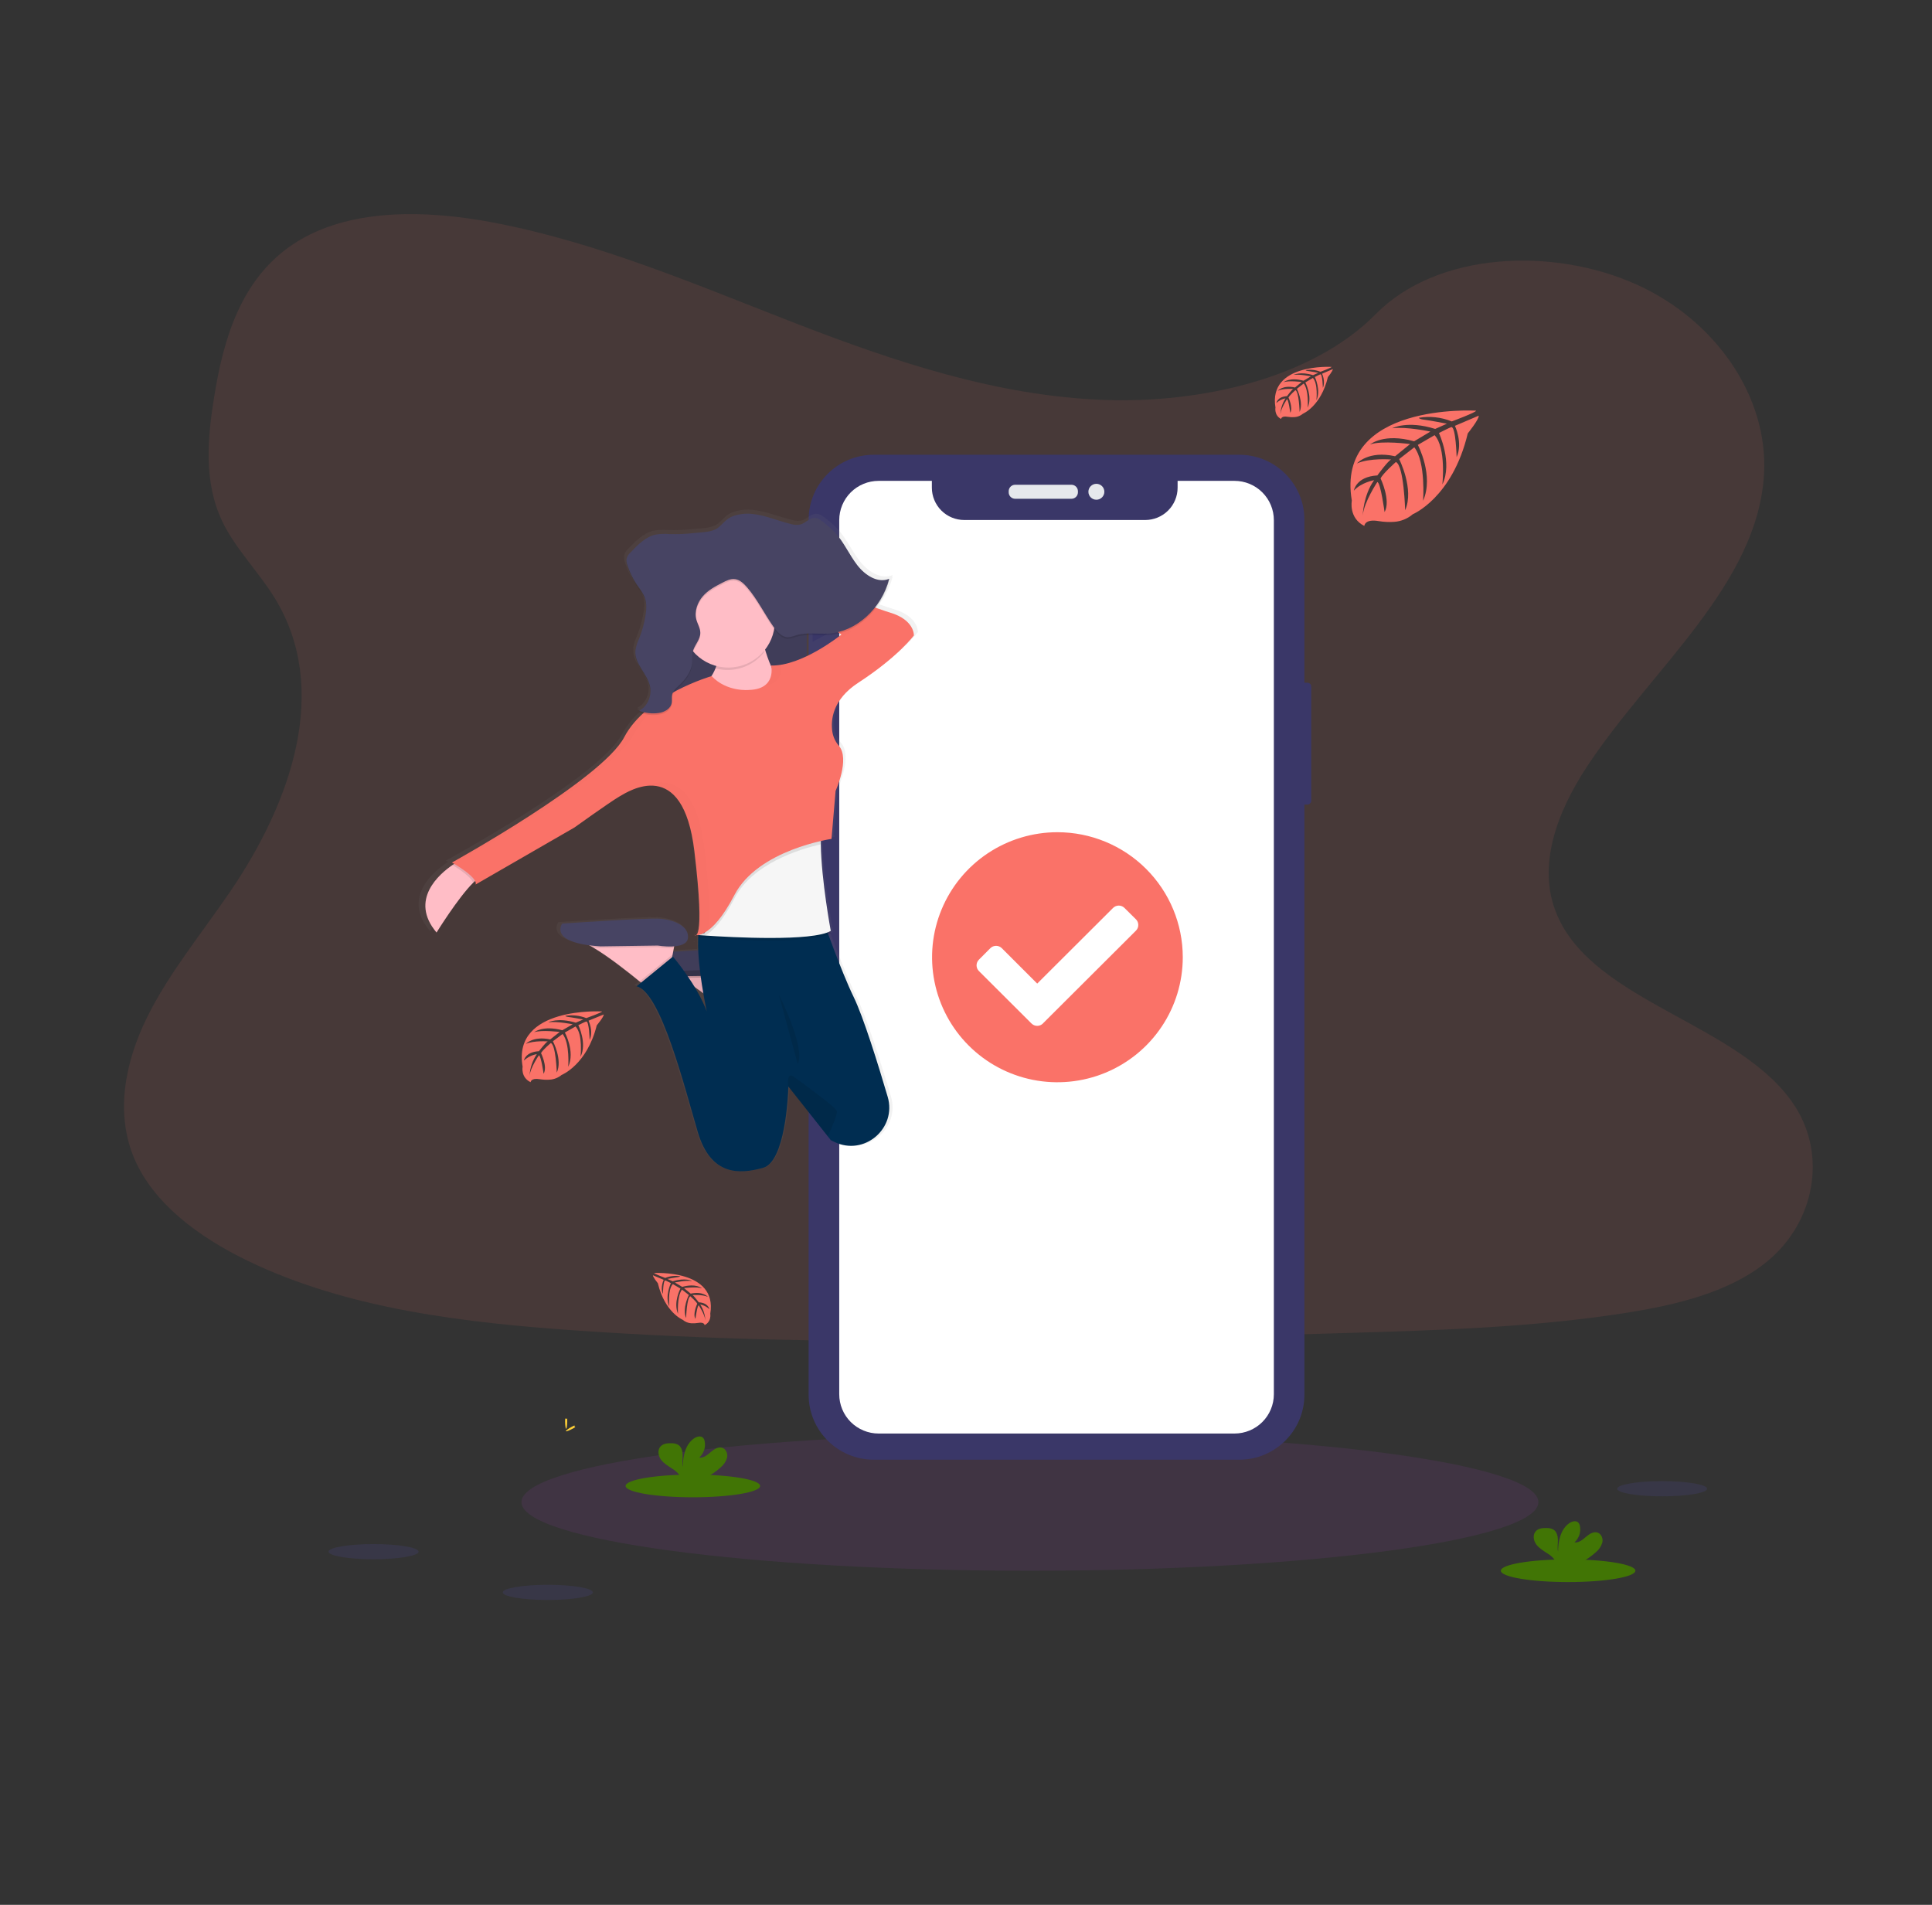 <svg width="213" height="210" viewBox="0 0 213 210" fill="none" xmlns="http://www.w3.org/2000/svg">
<rect x="0" y="0" width="213" height="210" fill="#333333" stroke="none"/>
<path opacity="0.1" fill-rule="evenodd" clip-rule="evenodd" d="M121.845 44.095C109.91 43.681 98.542 39.839 87.687 35.634C76.832 31.43 66.081 26.771 54.431 24.544C46.938 23.111 38.368 22.909 32.332 26.915C26.521 30.777 24.644 37.426 23.635 43.602C22.875 48.248 22.429 53.139 24.509 57.486C25.955 60.506 28.519 63.044 30.293 65.937C36.465 76.001 32.102 88.412 25.415 98.239C22.28 102.85 18.637 107.252 16.216 112.155C13.795 117.058 12.675 122.684 14.794 127.691C16.893 132.656 21.896 136.379 27.316 139C38.325 144.324 51.29 145.847 63.944 146.71C91.944 148.621 120.091 147.793 148.165 146.966C158.555 146.658 168.99 146.348 179.21 144.746C184.887 143.855 190.746 142.444 194.867 139.035C200.097 134.707 201.394 127.379 197.888 121.952C192.008 112.85 175.757 110.59 171.643 100.821C169.382 95.443 171.704 89.455 174.992 84.467C182.045 73.77 193.864 64.385 194.486 52.157C194.913 43.76 189.231 35.349 180.446 31.375C171.237 27.211 158.467 27.733 151.676 34.629C144.678 41.728 132.385 44.459 121.845 44.095Z" fill="#FA7268"/>
<path opacity="0.1" fill-rule="evenodd" clip-rule="evenodd" d="M113.549 173.167C144.508 173.167 169.606 169.78 169.606 165.604C169.606 161.427 144.508 158.041 113.549 158.041C82.589 158.041 57.491 161.427 57.491 165.604C57.491 169.78 82.589 173.167 113.549 173.167Z" fill="#B643D5"/>
<path fill-rule="evenodd" clip-rule="evenodd" d="M144.14 75.267H143.351C143.117 75.267 142.928 75.456 142.928 75.688V88.276C142.928 88.508 143.117 88.698 143.351 88.698H144.14C144.373 88.698 144.562 88.508 144.562 88.276V75.688C144.562 75.456 144.373 75.267 144.14 75.267Z" fill="#3A3768"/>
<path fill-rule="evenodd" clip-rule="evenodd" d="M89.125 64.745H89.052C88.819 64.745 88.63 64.934 88.63 65.166V68.745C88.63 68.977 88.819 69.166 89.052 69.166H89.125C89.358 69.166 89.546 68.977 89.546 68.745V65.166C89.546 64.934 89.358 64.745 89.125 64.745Z" fill="#3A3768"/>
<path fill-rule="evenodd" clip-rule="evenodd" d="M89.206 72.841H89.018C88.785 72.841 88.596 73.029 88.596 73.262V80.115C88.596 80.348 88.785 80.536 89.018 80.536H89.206C89.439 80.536 89.629 80.348 89.629 80.115V73.262C89.629 73.029 89.439 72.841 89.206 72.841Z" fill="#3A3768"/>
<path fill-rule="evenodd" clip-rule="evenodd" d="M89.174 83.228H89.036C88.803 83.228 88.614 83.417 88.614 83.65V90.569C88.614 90.802 88.803 90.99 89.036 90.99H89.174C89.407 90.99 89.597 90.802 89.597 90.569V83.65C89.597 83.417 89.407 83.228 89.174 83.228Z" fill="#3A3768"/>
<path fill-rule="evenodd" clip-rule="evenodd" d="M136.62 50.134H96.34C92.369 50.134 89.149 53.344 89.149 57.305V153.755C89.149 157.716 92.369 160.926 96.34 160.926H136.62C140.591 160.926 143.811 157.716 143.811 153.755V57.305C143.811 53.344 140.591 50.134 136.62 50.134Z" fill="#3A3768"/>
<path fill-rule="evenodd" clip-rule="evenodd" d="M136.099 53.013H129.829V53.765C129.829 54.233 129.737 54.697 129.557 55.129C129.377 55.562 129.114 55.955 128.781 56.286C128.449 56.617 128.056 56.88 127.621 57.058C127.188 57.237 126.723 57.329 126.253 57.329H106.312C105.843 57.329 105.378 57.237 104.944 57.058C104.51 56.88 104.116 56.617 103.784 56.286C103.452 55.955 103.189 55.562 103.009 55.129C102.829 54.697 102.736 54.233 102.736 53.765V53.013H96.867C95.715 53.013 94.611 53.469 93.796 54.28C92.983 55.093 92.525 56.194 92.525 57.342V153.711C92.525 154.86 92.983 155.961 93.796 156.773C94.611 157.584 95.715 158.041 96.867 158.041H136.099C137.251 158.041 138.355 157.584 139.169 156.773C139.983 155.961 140.441 154.86 140.441 153.711V57.35C140.441 56.78 140.33 56.217 140.112 55.69C139.894 55.164 139.575 54.686 139.172 54.284C138.768 53.88 138.29 53.561 137.762 53.343C137.235 53.125 136.67 53.013 136.099 53.013Z" fill="white"/>
<path fill-rule="evenodd" clip-rule="evenodd" d="M118.126 53.442H111.921C111.526 53.442 111.207 53.761 111.207 54.155V54.276C111.207 54.669 111.526 54.988 111.921 54.988H118.126C118.52 54.988 118.84 54.669 118.84 54.276V54.155C118.84 53.761 118.52 53.442 118.126 53.442Z" fill="#E6E8EC"/>
<path fill-rule="evenodd" clip-rule="evenodd" d="M120.874 55.093C121.36 55.093 121.754 54.7 121.754 54.215C121.754 53.731 121.36 53.338 120.874 53.338C120.388 53.338 119.994 53.731 119.994 54.215C119.994 54.7 120.388 55.093 120.874 55.093Z" fill="#E6E8EC"/>
<path fill-rule="evenodd" clip-rule="evenodd" d="M162.735 45.275C162.735 45.275 147.206 44.341 149.036 55.192C149.036 55.192 148.667 57.111 150.416 57.981C150.416 57.981 150.443 57.176 152.009 57.451C152.567 57.543 153.133 57.57 153.696 57.532C154.457 57.482 155.181 57.187 155.758 56.691C155.758 56.691 160.123 54.892 161.82 47.778C161.82 47.778 163.076 46.226 163.026 45.827L160.405 46.944C160.405 46.944 161.302 48.828 160.59 50.396C160.59 50.396 160.505 47.011 160.002 47.085C159.9 47.1 158.641 47.738 158.641 47.738C158.641 47.738 160.18 51.021 159.019 53.408C159.019 53.408 159.46 49.361 158.16 47.975L156.315 49.049C156.315 49.049 158.115 52.441 156.894 55.209C156.894 55.209 157.208 50.964 155.926 49.311L154.256 50.61C154.256 50.61 155.946 53.952 154.915 56.248C154.915 56.248 154.781 51.308 153.894 50.934C153.894 50.934 152.431 52.222 152.208 52.748C152.208 52.748 153.366 55.176 152.647 56.456C152.647 56.456 152.206 53.164 151.845 53.145C151.845 53.145 150.388 55.326 150.237 56.824C150.237 56.824 150.3 54.6 151.493 52.939C151.493 52.939 150.084 53.18 149.261 54.09C149.261 54.09 149.488 52.549 151.853 52.413C151.853 52.413 153.056 50.758 153.377 50.659C153.377 50.659 151.028 50.462 149.602 51.093C149.602 51.093 150.857 49.638 153.809 50.3L155.459 48.956C155.459 48.956 152.365 48.534 151.052 48.999C151.052 48.999 152.562 47.712 155.904 48.65L157.7 47.58C157.7 47.58 155.061 47.014 153.489 47.212C153.489 47.212 155.149 46.32 158.228 47.287L159.519 46.712C159.519 46.712 157.585 46.332 157.019 46.272C156.453 46.212 156.424 46.057 156.424 46.057C157.648 45.853 158.905 45.992 160.055 46.46C160.055 46.46 162.781 45.446 162.735 45.275Z" fill="#FA7268"/>
<path fill-rule="evenodd" clip-rule="evenodd" d="M146.807 40.449C146.807 40.449 139.799 40.028 140.618 44.931C140.618 44.931 140.454 45.797 141.241 46.19C141.241 46.19 141.254 45.823 141.962 45.95C142.213 45.992 142.47 46.005 142.723 45.987C143.068 45.964 143.395 45.83 143.655 45.604C143.655 45.604 145.628 44.791 146.396 41.577C146.396 41.577 146.962 40.876 146.939 40.695L145.756 41.199C145.756 41.199 146.159 42.05 145.842 42.759C145.842 42.759 145.803 41.231 145.577 41.265C145.531 41.265 144.961 41.562 144.961 41.562C144.961 41.562 145.658 43.045 145.132 44.123C145.132 44.123 145.331 42.295 144.743 41.668L143.91 42.161C143.91 42.161 144.723 43.693 144.171 44.944C144.171 44.944 144.313 43.026 143.734 42.279L142.98 42.867C142.98 42.867 143.743 44.377 143.278 45.415C143.278 45.415 143.216 43.182 142.816 43.013C142.816 43.013 142.156 43.593 142.054 43.833C142.054 43.833 142.578 44.937 142.254 45.508C142.254 45.508 142.054 44.021 141.885 44.013C141.885 44.013 141.226 44.999 141.158 45.669C141.191 45.044 141.387 44.44 141.726 43.914C141.346 43.985 140.996 44.166 140.717 44.434C140.717 44.434 140.82 43.737 141.888 43.676C141.888 43.676 142.442 42.928 142.578 42.882C142.578 42.882 141.516 42.794 140.872 43.079C140.872 43.079 141.438 42.422 142.772 42.72L143.509 42.113C143.509 42.113 142.11 41.929 141.517 42.133C141.517 42.133 142.2 41.552 143.71 41.975L144.522 41.492C144.522 41.492 143.329 41.236 142.619 41.328C142.619 41.328 143.369 40.925 144.76 41.361L145.34 41.102C145.34 41.102 144.466 40.931 144.21 40.903C143.954 40.876 143.941 40.806 143.941 40.806C144.494 40.714 145.063 40.777 145.582 40.989C145.582 40.989 146.829 40.526 146.807 40.449Z" fill="#FA7268"/>
<path fill-rule="evenodd" clip-rule="evenodd" d="M72.117 140.346C72.117 140.346 79.125 139.925 78.306 144.828C78.306 144.828 78.47 145.694 77.682 146.088C77.682 146.088 77.67 145.72 76.961 145.847C76.71 145.889 76.454 145.901 76.199 145.884C75.856 145.861 75.529 145.726 75.268 145.501C75.268 145.501 73.295 144.688 72.528 141.473C72.528 141.473 71.962 140.772 71.984 140.592L73.168 141.096C73.168 141.096 72.764 141.948 73.081 142.656C73.081 142.656 73.12 141.127 73.347 141.163C73.393 141.163 73.963 141.458 73.963 141.458C73.963 141.458 73.266 142.943 73.791 144.021C73.791 144.021 73.592 142.193 74.18 141.565L75.014 142.058C75.014 142.058 74.201 143.59 74.752 144.841C74.752 144.841 74.61 142.922 75.189 142.176L75.943 142.765C75.943 142.765 75.18 144.275 75.644 145.312C75.644 145.312 75.707 143.079 76.107 142.91C76.107 142.91 76.768 143.491 76.869 143.73C76.869 143.73 76.345 144.833 76.67 145.406C76.67 145.406 76.869 143.917 77.039 143.911C77.039 143.911 77.697 144.896 77.765 145.565C77.732 144.942 77.536 144.336 77.197 143.811C77.578 143.883 77.928 144.064 78.206 144.331C78.206 144.331 78.103 143.635 77.035 143.574C77.035 143.574 76.482 142.825 76.345 142.779C76.345 142.779 77.408 142.691 78.051 142.976C78.051 142.976 77.485 142.319 76.152 142.618L75.414 142.01C75.414 142.01 76.814 141.826 77.405 142.031C77.405 142.031 76.723 141.449 75.213 141.872L74.402 141.389C74.402 141.389 75.595 141.133 76.305 141.225C76.305 141.225 75.554 140.822 74.164 141.258L73.583 140.999C73.583 140.999 74.457 140.828 74.713 140.8C74.969 140.772 74.983 140.703 74.983 140.703C74.429 140.611 73.861 140.675 73.341 140.887C73.341 140.887 72.094 140.423 72.117 140.346Z" fill="#FA7268"/>
<path fill-rule="evenodd" clip-rule="evenodd" d="M66.372 111.507C66.372 111.507 56.459 110.935 57.617 117.595C57.617 117.595 57.385 118.772 58.499 119.307C58.499 119.307 58.517 118.806 59.519 118.979C59.875 119.036 60.237 119.053 60.597 119.029C61.083 118.998 61.546 118.815 61.914 118.51C61.914 118.51 64.705 117.405 65.791 113.038C65.791 113.038 66.591 112.087 66.56 111.842L64.885 112.526C64.885 112.526 65.456 113.683 65.008 114.645C65.008 114.645 64.953 112.569 64.632 112.617C64.567 112.617 63.761 113.018 63.761 113.018C63.761 113.018 64.747 115.034 64.003 116.498C64.003 116.498 64.285 114.015 63.453 113.163L62.274 113.832C62.274 113.832 63.424 115.914 62.645 117.613C62.645 117.613 62.845 115.007 62.026 113.993L60.959 114.792C60.959 114.792 62.039 116.843 61.382 118.252C61.382 118.252 61.293 115.219 60.727 114.989C60.727 114.989 59.793 115.779 59.649 116.103C59.649 116.103 60.391 117.603 59.931 118.379C59.931 118.379 59.649 116.359 59.41 116.348C59.41 116.348 58.478 117.687 58.381 118.597C58.428 117.749 58.705 116.927 59.185 116.213C58.648 116.311 58.152 116.557 57.758 116.921C57.758 116.921 57.904 115.973 59.414 115.891C59.414 115.891 60.197 114.874 60.391 114.812C60.391 114.812 58.887 114.692 57.977 115.08C57.977 115.08 58.778 114.187 60.664 114.592L61.708 113.768C61.708 113.768 59.727 113.518 58.891 113.796C58.891 113.796 59.855 113.006 61.992 113.58L63.14 112.924C63.14 112.924 61.452 112.576 60.447 112.701C60.447 112.701 61.509 112.154 63.477 112.746L64.298 112.394C64.298 112.394 63.061 112.161 62.699 112.124C62.337 112.087 62.318 111.991 62.318 111.991C63.101 111.867 63.905 111.954 64.64 112.241C64.64 112.241 66.404 111.612 66.372 111.507Z" fill="#FA7268"/>
<path opacity="0.1" fill-rule="evenodd" clip-rule="evenodd" d="M41.183 171.901C43.926 171.901 46.15 171.526 46.15 171.064C46.15 170.602 43.926 170.227 41.183 170.227C38.441 170.227 36.217 170.602 36.217 171.064C36.217 171.526 38.441 171.901 41.183 171.901Z" fill="#6C63FF"/>
<path opacity="0.1" fill-rule="evenodd" clip-rule="evenodd" d="M60.393 176.391C63.136 176.391 65.36 176.016 65.36 175.554C65.36 175.092 63.136 174.717 60.393 174.717C57.651 174.717 55.427 175.092 55.427 175.554C55.427 176.016 57.651 176.391 60.393 176.391Z" fill="#6C63FF"/>
<path fill-rule="evenodd" clip-rule="evenodd" d="M172.882 174.415C176.977 174.415 180.297 173.855 180.297 173.164C180.297 172.474 176.977 171.914 172.882 171.914C168.786 171.914 165.466 172.474 165.466 173.164C165.466 173.855 168.786 174.415 172.882 174.415Z" fill="#417505"/>
<path fill-rule="evenodd" clip-rule="evenodd" d="M175.948 171.119C176.286 170.843 176.533 170.472 176.655 170.054C176.747 169.632 176.566 169.135 176.16 168.971C175.706 168.798 175.221 169.112 174.855 169.429C174.487 169.745 174.065 170.107 173.583 170.039C173.831 169.816 174.017 169.532 174.122 169.216C174.227 168.9 174.248 168.562 174.183 168.235C174.162 168.099 174.103 167.972 174.015 167.867C173.765 167.598 173.308 167.712 173.007 167.926C172.048 168.597 171.78 169.898 171.774 171.065C171.677 170.645 171.76 170.205 171.756 169.778C171.753 169.351 171.636 168.859 171.269 168.633C171.043 168.511 170.788 168.452 170.532 168.459C170.1 168.443 169.621 168.487 169.325 168.802C168.957 169.191 169.057 169.846 169.374 170.272C169.691 170.7 170.175 170.973 170.622 171.27C170.979 171.482 171.283 171.772 171.513 172.118C171.54 172.166 171.563 172.217 171.579 172.27H174.274C174.881 171.963 175.444 171.576 175.948 171.119Z" fill="#417505"/>
<path fill-rule="evenodd" clip-rule="evenodd" d="M76.386 165.069C80.481 165.069 83.801 164.509 83.801 163.818C83.801 163.127 80.481 162.568 76.386 162.568C72.29 162.568 68.971 163.127 68.971 163.818C68.971 164.509 72.29 165.069 76.386 165.069Z" fill="#417505"/>
<path fill-rule="evenodd" clip-rule="evenodd" d="M79.453 161.772C79.79 161.497 80.037 161.126 80.159 160.708C80.251 160.286 80.07 159.788 79.665 159.625C79.211 159.452 78.726 159.766 78.359 160.082C77.992 160.399 77.57 160.761 77.088 160.693C77.336 160.469 77.522 160.186 77.627 159.87C77.732 159.553 77.753 159.216 77.688 158.889C77.666 158.753 77.608 158.626 77.52 158.521C77.269 158.252 76.811 158.366 76.511 158.58C75.552 159.251 75.285 160.552 75.279 161.719C75.181 161.298 75.264 160.859 75.261 160.432C75.257 160.005 75.141 159.512 74.774 159.286C74.548 159.165 74.293 159.106 74.036 159.113C73.604 159.097 73.125 159.141 72.83 159.456C72.461 159.845 72.561 160.5 72.878 160.927C73.195 161.353 73.68 161.627 74.127 161.924C74.483 162.136 74.788 162.426 75.017 162.771C75.045 162.82 75.067 162.871 75.084 162.924H77.778C78.386 162.617 78.949 162.23 79.453 161.772Z" fill="#417505"/>
<path fill-rule="evenodd" clip-rule="evenodd" d="M62.534 156.672C62.534 157.137 62.482 157.514 62.418 157.514C62.353 157.514 62.302 157.137 62.302 156.672C62.302 156.207 62.366 156.426 62.431 156.426C62.495 156.426 62.534 156.207 62.534 156.672Z" fill="#FFD037"/>
<path fill-rule="evenodd" clip-rule="evenodd" d="M63.18 157.482C62.771 157.705 62.413 157.839 62.383 157.782C62.355 157.725 62.659 157.499 63.068 157.276C63.477 157.053 63.317 157.215 63.346 157.276C63.376 157.337 63.59 157.26 63.18 157.482Z" fill="#FFD037"/>
<path fill-rule="evenodd" clip-rule="evenodd" d="M76.433 103.753C76.459 103.777 76.493 103.794 76.529 103.799C76.565 103.803 76.602 103.796 76.633 103.778C76.566 103.779 76.498 103.771 76.433 103.753Z" fill="url(#paint0_linear_192_588)"/>
<path fill-rule="evenodd" clip-rule="evenodd" d="M98.532 67.153C98.143 67.038 97.589 66.853 96.92 66.62C97.615 65.714 98.122 64.681 98.414 63.579L98.357 63.601C98.366 63.567 98.376 63.533 98.385 63.5C98.395 63.467 98.405 63.433 98.414 63.399C97.134 63.925 95.716 63.031 94.814 61.889C94.422 61.393 94.084 60.844 93.747 60.295C93.308 59.581 92.869 58.867 92.311 58.271C91.899 57.853 91.456 57.468 90.986 57.118C90.694 56.89 90.379 56.652 90.023 56.642C89.684 56.632 89.388 56.825 89.088 57.02C88.879 57.157 88.668 57.294 88.44 57.365C88.074 57.448 87.693 57.434 87.334 57.324C86.786 57.196 86.245 57.028 85.705 56.86C84.833 56.589 83.963 56.318 83.065 56.22C82.282 56.122 81.488 56.213 80.748 56.483C80.273 56.666 79.966 56.964 79.649 57.272C79.475 57.441 79.298 57.613 79.088 57.77C78.572 58.159 77.644 58.228 76.908 58.282C76.731 58.295 76.566 58.307 76.42 58.322C75.506 58.428 74.585 58.466 73.665 58.438C73.136 58.391 72.603 58.41 72.079 58.498C70.983 58.74 70.104 59.619 69.283 60.465C69.058 60.658 68.896 60.915 68.821 61.201C68.81 61.282 68.81 61.363 68.821 61.444C68.811 61.664 68.849 61.883 68.931 62.088C69.179 62.848 69.532 63.57 69.982 64.232C70.054 64.336 70.128 64.439 70.203 64.542C70.476 64.918 70.749 65.296 70.904 65.747C70.995 66.03 71.042 66.325 71.046 66.621C71.036 66.936 71.003 67.251 70.948 67.561C70.803 68.417 70.565 69.255 70.238 70.06C70.217 70.114 70.195 70.167 70.172 70.221L70.172 70.222C70.018 70.595 69.864 70.971 69.823 71.379C69.818 71.472 69.818 71.565 69.823 71.659C69.793 72.455 70.219 73.128 70.653 73.813C71.004 74.368 71.36 74.93 71.483 75.57C71.505 75.689 71.519 75.809 71.523 75.93C71.492 76.823 70.989 77.697 70.247 78.043C70.295 78.061 70.342 78.078 70.39 78.095L70.39 78.095L70.445 78.114C70.381 78.154 70.315 78.191 70.247 78.225C70.382 78.276 70.521 78.32 70.661 78.361C69.812 79.102 69.101 79.984 68.556 80.969C66.074 85.664 49.156 94.875 49.156 94.875C49.156 94.875 49.251 94.928 49.406 95.02C49.352 95.054 49.296 95.091 49.233 95.133L49.233 95.133L49.203 95.153C47.74 96.138 44.302 99.015 47.409 102.642C47.409 102.642 49.835 98.771 51.533 97.124C51.611 97.051 51.684 96.983 51.756 96.918C51.794 96.977 51.819 97.041 51.831 97.11C51.842 97.179 51.84 97.248 51.822 97.316L62.949 90.995C62.949 90.995 66.902 88.195 68.005 87.562C68.039 87.543 68.078 87.52 68.121 87.495C68.56 87.24 69.457 86.718 70.511 86.475L70.382 86.533C70.798 86.417 71.227 86.354 71.659 86.349C73.628 86.38 75.76 87.838 76.465 93.615C77.407 101.351 76.97 102.745 76.667 102.936C76.629 102.934 76.592 102.927 76.557 102.916C76.566 102.925 76.576 102.932 76.586 102.938C76.544 102.935 76.504 102.928 76.465 102.916C76.485 102.936 76.511 102.951 76.54 102.957C76.568 102.965 76.598 102.964 76.627 102.957C76.647 102.962 76.669 102.964 76.689 102.962C76.711 102.959 76.731 102.953 76.75 102.942H76.9C76.9 102.99 76.894 103.04 76.889 103.089L76.889 103.089C76.887 103.112 76.885 103.135 76.883 103.157C76.868 103.157 76.794 103.199 76.883 103.205C76.861 103.641 76.862 104.124 76.883 104.612C75.904 104.667 74.927 104.725 74.069 104.779L74.146 104.369L74.181 104.185C74.931 104.124 75.646 103.902 75.728 103.284C75.913 101.931 74.069 101.208 72.51 101.117C70.952 101.027 61.569 101.66 61.569 101.66C61.569 101.66 60.162 103.499 64.623 104.071C64.756 104.141 64.894 104.219 65.034 104.299C66.781 105.307 69.152 107.161 70.286 108.075L70.445 108.202L69.936 108.612C72.323 109.158 74.63 117.168 76.162 122.486C76.406 123.331 76.63 124.108 76.831 124.777C78.301 129.653 81.521 129.473 84.188 128.751C86.686 128.073 87.006 120.736 87.035 119.814V119.721L91.477 125.259L91.815 125.68C91.946 125.748 92.073 125.813 92.199 125.873C95.564 127.494 99.282 124.389 98.224 120.858C97.156 117.29 95.496 112.017 94.389 109.787C93.468 107.921 92.267 104.822 91.541 102.875C91.635 102.837 91.726 102.793 91.815 102.743C91.815 102.743 91.799 102.657 91.769 102.497L91.815 102.473C91.815 102.473 90.746 96.854 90.687 92.865V92.655V92.524C91.491 92.34 92 92.267 92 92.267L92.014 92.094L91.921 92.114L92.366 86.939C92.366 86.939 94.008 83.409 92.752 81.938C92.37 81.506 92.114 80.977 92.014 80.409C91.805 79.056 92.014 76.803 94.942 74.929C99.447 72.039 101.195 69.691 101.195 69.691C101.195 69.691 101.29 67.965 98.532 67.153ZM89.584 70.743V68.351C89.976 68.332 90.374 68.344 90.771 68.356H90.771C91.219 68.369 91.668 68.382 92.112 68.351C92.525 68.323 92.934 68.254 93.333 68.146L93.536 68.287C92.308 69.241 90.984 70.064 89.584 70.743ZM77.799 108.941C77.473 108.7 77.141 108.46 76.811 108.228C77.358 109.11 77.821 110.042 78.195 111.01C78.181 110.954 78.003 110.12 77.799 108.941Z" fill="url(#paint1_linear_192_588)"/>
<path fill-rule="evenodd" clip-rule="evenodd" d="M84.034 106.717L83.834 107.795L83.681 108.619L83.403 110.127L80.703 112.012C80.703 112.012 80.459 111.804 80.057 111.477C78.951 110.568 76.625 108.718 74.918 107.725C74.478 107.446 74.003 107.227 73.505 107.076L84.034 106.717Z" fill="#FFBDC6"/>
<path opacity="0.1" fill-rule="evenodd" clip-rule="evenodd" d="M84.034 106.717L83.834 107.795C83.239 107.827 82.641 107.796 82.052 107.703L75.753 107.793C75.456 107.774 75.178 107.752 74.918 107.725C74.478 107.446 74.003 107.227 73.505 107.076L84.034 106.717Z" fill="black"/>
<path fill-rule="evenodd" clip-rule="evenodd" d="M82.052 107.52C82.052 107.52 85.2 108.058 85.385 106.718C85.568 105.377 83.763 104.652 82.234 104.562C80.706 104.471 71.525 105.101 71.525 105.101C71.525 105.101 69.906 107.254 75.754 107.615L82.052 107.52Z" fill="#474463"/>
<path opacity="0.1" fill-rule="evenodd" clip-rule="evenodd" d="M84.034 106.717L83.834 107.795L83.681 108.619L83.403 110.127L80.703 112.012C80.703 112.012 80.459 111.804 80.057 111.477C78.951 110.568 76.625 108.718 74.918 107.725C74.478 107.446 74.003 107.227 73.505 107.076L84.034 106.717Z" fill="black"/>
<path opacity="0.1" fill-rule="evenodd" clip-rule="evenodd" d="M84.034 106.717L83.834 107.795C83.239 107.827 82.641 107.796 82.052 107.703L75.753 107.793C75.456 107.774 75.178 107.752 74.918 107.725C74.478 107.446 74.003 107.227 73.505 107.076L84.034 106.717Z" fill="black"/>
<path opacity="0.1" fill-rule="evenodd" clip-rule="evenodd" d="M82.052 107.516C82.052 107.516 85.203 108.054 85.383 106.707C85.564 105.361 83.762 104.643 82.234 104.553C80.705 104.463 71.524 105.092 71.524 105.092C71.524 105.092 69.905 107.246 75.753 107.604L82.052 107.516Z" fill="black"/>
<path fill-rule="evenodd" clip-rule="evenodd" d="M88.935 63.275H72.467V82.75H88.935V63.275Z" fill="#474463"/>
<path opacity="0.1" fill-rule="evenodd" clip-rule="evenodd" d="M88.935 63.364H72.467V82.839H88.935V63.364Z" fill="black"/>
<path fill-rule="evenodd" clip-rule="evenodd" d="M53.168 96.615C52.897 96.682 52.55 96.944 52.164 97.322C50.504 98.961 48.128 102.807 48.128 102.807C45.088 99.197 48.452 96.344 49.885 95.364C50.233 95.126 50.468 94.996 50.468 94.996L53.168 96.615Z" fill="#FFBDC6"/>
<path fill-rule="evenodd" clip-rule="evenodd" d="M83.852 69.422C83.852 69.422 84.662 75.075 87.452 76.422C90.243 77.768 83.852 80.284 83.852 80.284L75.124 77.051C75.124 77.051 80.074 75.434 79.083 70.678L83.852 69.422Z" fill="#FFBDC6"/>
<path fill-rule="evenodd" clip-rule="evenodd" d="M74.492 103.436L74.295 104.51L74.135 105.338L73.856 106.846L71.156 108.73C71.156 108.73 70.913 108.523 70.511 108.196C69.405 107.288 67.079 105.438 65.369 104.444C64.93 104.164 64.455 103.946 63.957 103.794L74.492 103.436Z" fill="#FFBDC6"/>
<path opacity="0.1" fill-rule="evenodd" clip-rule="evenodd" d="M74.492 103.436L74.295 104.51C73.699 104.543 73.102 104.512 72.513 104.418L66.213 104.508C65.917 104.49 65.636 104.468 65.376 104.44C64.937 104.161 64.462 103.942 63.964 103.791L74.492 103.436Z" fill="black"/>
<path fill-rule="evenodd" clip-rule="evenodd" d="M72.514 104.244C72.514 104.244 75.664 104.781 75.843 103.437C76.021 102.092 74.223 101.372 72.692 101.281C71.162 101.191 61.986 101.82 61.986 101.82C61.986 101.82 60.364 103.974 66.214 104.334L72.514 104.244Z" fill="#474463"/>
<path opacity="0.1" fill-rule="evenodd" clip-rule="evenodd" d="M74.135 105.337L73.856 106.846L71.157 108.729C71.157 108.729 70.913 108.523 70.511 108.196L74.081 105.275L74.135 105.337Z" fill="black"/>
<path fill-rule="evenodd" clip-rule="evenodd" d="M91.967 125.883C91.843 125.823 91.72 125.76 91.599 125.699L91.267 125.282L86.912 119.776C86.912 119.776 86.912 119.809 86.912 119.871C86.882 120.79 86.569 128.078 84.123 128.751C81.514 129.468 78.366 129.649 76.932 124.802C75.497 119.956 72.874 109.366 70.181 108.736L74.188 105.461C74.188 105.461 76.839 108.555 77.92 111.516C77.879 111.332 76.048 102.798 77.551 101.288H90.691C90.691 101.288 92.72 107.05 94.11 109.905C95.193 112.12 96.817 117.36 97.863 120.907C98.899 124.409 95.26 127.5 91.967 125.883Z" fill="#002D51"/>
<path opacity="0.1" fill-rule="evenodd" clip-rule="evenodd" d="M91.591 102.897C89.563 104.095 80.658 103.607 77.76 103.412L76.97 103.356C76.886 103.356 76.984 103.307 76.984 103.307L77.065 102.493L79.224 97.02L90.787 90.332C90.553 91.036 90.476 92.114 90.494 93.348C90.547 97.314 91.591 102.897 91.591 102.897Z" fill="black"/>
<path fill-rule="evenodd" clip-rule="evenodd" d="M91.592 102.627C89.563 103.825 80.658 103.337 77.76 103.142L76.971 103.087L76.84 103.076L76.984 103.039L77.695 102.855L79.224 96.753L90.788 90.067C90.553 90.772 90.476 91.85 90.495 93.084C90.548 97.045 91.592 102.627 91.592 102.627Z" fill="#F6F6F6"/>
<path opacity="0.1" fill-rule="evenodd" clip-rule="evenodd" d="M90.488 93.08C88.137 93.621 82.962 95.208 80.974 99.039C79.648 101.59 78.532 102.685 77.754 103.142L76.965 103.087C76.969 103.071 76.975 103.055 76.978 103.039L77.689 102.855L79.219 96.753L90.781 90.067C90.549 90.768 90.47 91.846 90.488 93.08Z" fill="black"/>
<path opacity="0.1" fill-rule="evenodd" clip-rule="evenodd" d="M50.467 95L53.167 96.615C52.896 96.683 52.549 96.944 52.164 97.323C51.938 96.668 50.527 95.754 49.885 95.365C50.233 95.13 50.467 95 50.467 95Z" fill="black"/>
<path opacity="0.1" fill-rule="evenodd" clip-rule="evenodd" d="M76.483 103.192C76.453 103.207 76.42 103.213 76.386 103.208C76.353 103.204 76.323 103.189 76.299 103.166C76.358 103.183 76.421 103.192 76.483 103.192Z" fill="black"/>
<path fill-rule="evenodd" clip-rule="evenodd" d="M82.591 76.063C82.591 76.063 80.161 76.332 78.452 74.537C78.452 74.537 71.259 76.602 68.823 81.268C66.386 85.934 49.828 95.09 49.828 95.09C49.828 95.09 52.708 96.704 52.437 97.512L63.328 91.23C63.328 91.23 67.2 88.448 68.275 87.819C69.35 87.191 75.296 83.332 76.555 93.831C77.815 104.332 76.555 103.076 76.555 103.076C76.555 103.076 78.355 103.705 80.965 98.678C83.575 93.651 91.672 92.486 91.672 92.486L92.123 87.192C92.123 87.192 93.728 83.683 92.491 82.226C92.116 81.795 91.867 81.27 91.77 80.707C91.566 79.363 91.77 77.122 94.636 75.261C99.045 72.388 100.755 70.056 100.755 70.056C100.755 70.056 100.845 68.35 98.145 67.542C95.446 66.734 84.467 62.337 84.467 62.337L84.098 63.864L92.76 69.961C92.76 69.961 88.441 73.455 85.015 73.37C85.015 73.37 85.651 75.973 82.591 76.063Z" fill="#FA7268"/>
<path opacity="0.1" fill-rule="evenodd" clip-rule="evenodd" d="M84.259 71.882C84.047 71.163 83.88 70.431 83.762 69.69L78.993 70.947C79.203 71.854 79.165 72.802 78.884 73.691C79.859 73.95 80.889 73.917 81.846 73.595C82.801 73.274 83.641 72.678 84.259 71.882Z" fill="black"/>
<path fill-rule="evenodd" clip-rule="evenodd" d="M80.298 73.595C83.13 73.595 85.426 71.306 85.426 68.48C85.426 65.656 83.13 63.366 80.298 63.366C77.465 63.366 75.169 65.656 75.169 68.48C75.169 71.306 77.465 73.595 80.298 73.595Z" fill="#FFBDC6"/>
<path opacity="0.1" fill-rule="evenodd" clip-rule="evenodd" d="M83.026 56.847C84.45 57.007 85.802 57.617 87.203 57.95C87.553 58.059 87.926 58.074 88.284 57.993C88.828 57.824 89.27 57.257 89.835 57.274C90.182 57.274 90.49 57.52 90.775 57.746C91.234 58.096 91.665 58.479 92.066 58.894C93.033 59.941 93.632 61.349 94.513 62.488C95.395 63.626 96.785 64.511 98.037 63.989C97.186 67.3 94.395 69.821 91.376 70.026C90.172 70.108 88.939 69.858 87.773 70.21C87.482 70.329 87.176 70.403 86.863 70.431C86.193 70.431 85.652 69.817 85.233 69.22C84.253 67.814 83.476 66.218 82.371 64.936C82.002 64.513 81.576 64.11 81.06 64.033C80.544 63.956 80.07 64.2 79.611 64.437C78.853 64.829 78.078 65.236 77.489 65.909C76.901 66.582 76.531 67.582 76.774 68.484C76.905 68.973 77.204 69.414 77.209 69.925C77.221 70.74 76.498 71.338 76.356 72.133C76.324 72.466 76.312 72.802 76.32 73.137C76.258 74.225 75.544 75.118 74.799 75.802C74.508 76.068 74.187 76.353 74.102 76.766C74.045 77.045 74.102 77.343 74.065 77.627C73.956 78.332 73.25 78.692 72.625 78.785C71.894 78.891 71.149 78.803 70.463 78.53C71.337 78.116 71.876 76.944 71.673 75.892C71.395 74.436 69.927 73.391 70.052 71.906C70.121 71.452 70.258 71.01 70.458 70.595C70.778 69.795 71.01 68.963 71.151 68.112C71.262 67.454 71.315 66.757 71.109 66.131C70.924 65.56 70.539 65.107 70.213 64.625C69.77 63.969 69.42 63.254 69.174 62.502C69.084 62.281 69.05 62.04 69.075 61.802C69.147 61.517 69.304 61.26 69.527 61.066C70.329 60.226 71.186 59.35 72.262 59.111C72.774 59.025 73.296 59.004 73.814 59.05C74.715 59.08 75.617 59.041 76.512 58.936C77.25 58.85 78.497 58.863 79.122 58.385C79.704 57.938 80.033 57.38 80.75 57.097C81.477 56.83 82.258 56.745 83.026 56.847Z" fill="black"/>
<path opacity="0.1" fill-rule="evenodd" clip-rule="evenodd" d="M85.876 109.674C85.876 109.674 88.845 115.508 87.946 117.3L85.876 109.674Z" fill="black"/>
<path opacity="0.1" fill-rule="evenodd" clip-rule="evenodd" d="M91.26 125.274L86.911 119.775C86.911 119.775 86.911 119.809 86.911 119.871C86.911 119.871 86.661 118.091 87.489 118.688C89.303 119.998 92.206 122.144 92.268 122.514C92.332 122.884 91.68 124.36 91.26 125.274Z" fill="black"/>
<g opacity="0.1">
<path opacity="0.1" fill-rule="evenodd" clip-rule="evenodd" d="M85.113 73.371C85.113 73.371 85.481 74.886 84.294 75.644C86.12 75.333 86.2 73.915 86.138 73.299C85.799 73.353 85.456 73.377 85.113 73.371Z" fill="black"/>
<path opacity="0.1" fill-rule="evenodd" clip-rule="evenodd" d="M50.917 94.73C50.917 94.73 67.474 85.576 69.912 80.91C71.654 77.56 75.856 75.552 78.087 74.684C76.46 75.235 70.98 77.316 68.922 81.268C66.493 85.935 49.927 95.09 49.927 95.09L50.917 94.73Z" fill="black"/>
<path opacity="0.1" fill-rule="evenodd" clip-rule="evenodd" d="M88.335 72.657C91.154 71.783 93.846 69.602 93.846 69.602L85.2 63.496L85.398 62.661L84.57 62.33L84.21 63.857L92.85 69.959C91.465 71.044 89.948 71.951 88.335 72.657Z" fill="black"/>
<path opacity="0.1" fill-rule="evenodd" clip-rule="evenodd" d="M88.385 93.339C89.489 92.964 90.621 92.679 91.772 92.486L91.785 92.313C90.627 92.567 89.49 92.91 88.385 93.339Z" fill="black"/>
<path opacity="0.1" fill-rule="evenodd" clip-rule="evenodd" d="M77.914 102.741H77.835C77.805 102.756 77.771 102.762 77.738 102.758C77.705 102.753 77.675 102.738 77.65 102.716C77.71 102.733 77.772 102.741 77.835 102.741C78.129 102.57 78.572 101.23 77.65 93.472C76.658 85.195 72.753 85.841 70.618 86.794C72.802 86.194 75.805 86.713 76.66 93.831C77.591 101.588 77.147 102.929 76.844 103.1C77.227 103.086 77.599 102.961 77.914 102.741Z" fill="black"/>
<path opacity="0.1" fill-rule="evenodd" clip-rule="evenodd" d="M76.844 103.101C76.782 103.101 76.72 103.093 76.66 103.075C76.684 103.098 76.715 103.113 76.748 103.117C76.781 103.122 76.815 103.116 76.844 103.101Z" fill="black"/>
</g>
<path fill-rule="evenodd" clip-rule="evenodd" d="M83.026 56.667C84.45 56.829 85.802 57.438 87.203 57.771C87.553 57.88 87.926 57.894 88.284 57.811C88.827 57.644 89.27 57.075 89.835 57.093C90.181 57.103 90.489 57.339 90.775 57.565C91.234 57.915 91.665 58.299 92.066 58.713C93.032 59.759 93.632 61.167 94.513 62.306C95.395 63.445 96.785 64.33 98.037 63.807C97.186 67.118 94.395 69.639 91.376 69.845C90.172 69.928 88.939 69.678 87.773 70.029C87.482 70.148 87.176 70.222 86.863 70.25C86.192 70.25 85.651 69.635 85.233 69.038C84.252 67.632 83.476 66.038 82.371 64.756C82.002 64.331 81.576 63.929 81.06 63.852C80.543 63.774 80.07 64.021 79.611 64.257C78.852 64.649 78.078 65.054 77.489 65.729C76.901 66.404 76.531 67.401 76.774 68.305C76.904 68.793 77.204 69.234 77.209 69.746C77.22 70.563 76.498 71.159 76.355 71.953C76.323 72.287 76.311 72.622 76.32 72.957C76.258 74.046 75.544 74.936 74.799 75.622C74.507 75.888 74.187 76.174 74.102 76.584C74.044 76.865 74.102 77.162 74.065 77.447C73.956 78.153 73.25 78.512 72.625 78.604C71.894 78.711 71.148 78.623 70.463 78.348C71.337 77.936 71.876 76.763 71.673 75.713C71.394 74.256 69.926 73.209 70.052 71.727C70.121 71.272 70.257 70.83 70.457 70.415C70.778 69.614 71.01 68.781 71.151 67.931C71.261 67.274 71.315 66.577 71.108 65.95C70.925 65.38 70.539 64.925 70.212 64.444C69.77 63.788 69.42 63.074 69.174 62.323C69.085 62.1 69.05 61.859 69.074 61.62C69.148 61.338 69.306 61.085 69.527 60.894C70.329 60.053 71.186 59.18 72.262 58.939C72.774 58.854 73.296 58.834 73.814 58.88C74.715 58.908 75.617 58.87 76.512 58.766C77.25 58.68 78.496 58.691 79.121 58.214C79.705 57.769 80.032 57.21 80.75 56.927C81.477 56.658 82.257 56.569 83.026 56.667Z" fill="#474463"/>
<path fill-rule="evenodd" clip-rule="evenodd" d="M116.812 117.203C122.524 117.203 127.154 112.585 127.154 106.889C127.154 101.194 122.524 96.577 116.812 96.577C111.102 96.577 106.472 101.194 106.472 106.889C106.472 112.585 111.102 117.203 116.812 117.203Z" fill="white"/>
<path fill-rule="evenodd" clip-rule="evenodd" d="M128.07 113.188C129.589 110.923 130.399 108.257 130.399 105.531C130.399 101.876 128.943 98.37 126.351 95.785C123.76 93.201 120.244 91.748 116.579 91.748C113.845 91.748 111.174 92.556 108.901 94.071C106.628 95.586 104.857 97.738 103.811 100.257C102.764 102.775 102.491 105.547 103.025 108.22C103.558 110.894 104.874 113.35 106.807 115.278C108.739 117.205 111.202 118.518 113.883 119.05C116.564 119.581 119.342 119.308 121.868 118.265C124.393 117.222 126.551 115.455 128.07 113.188ZM125.233 102.603L114.982 112.828V112.835C114.899 112.917 114.801 112.983 114.693 113.028C114.584 113.073 114.468 113.096 114.351 113.096C114.234 113.096 114.118 113.073 114.01 113.028C113.901 112.983 113.803 112.917 113.721 112.835L107.925 107.056C107.757 106.889 107.664 106.663 107.664 106.427C107.664 106.191 107.757 105.965 107.925 105.798L109.186 104.532C109.353 104.367 109.58 104.273 109.816 104.273C110.052 104.273 110.28 104.367 110.447 104.532L114.351 108.436L122.712 100.097C122.795 100.014 122.894 99.948 123.002 99.904C123.11 99.859 123.226 99.836 123.343 99.836C123.46 99.836 123.575 99.859 123.684 99.904C123.792 99.948 123.89 100.014 123.972 100.097L125.233 101.346C125.317 101.428 125.382 101.526 125.428 101.634C125.472 101.742 125.495 101.857 125.495 101.974C125.495 102.092 125.472 102.207 125.428 102.315C125.382 102.423 125.317 102.521 125.233 102.603Z" fill="#FA7268"/>
<path opacity="0.1" fill-rule="evenodd" clip-rule="evenodd" d="M183.249 164.963C185.987 164.963 188.208 164.589 188.208 164.126C188.208 163.664 185.987 163.289 183.249 163.289C180.509 163.289 178.289 163.664 178.289 164.126C178.289 164.589 180.509 164.963 183.249 164.963Z" fill="#6C63FF"/>
<defs>
<linearGradient id="paint0_linear_192_588" x1="76.558" y1="103.8" x2="76.558" y2="103.753" gradientUnits="userSpaceOnUse">
<stop stop-color="#808080" stop-opacity="0.25"/>
<stop offset="0.54" stop-color="#808080" stop-opacity="0.12"/>
<stop offset="1" stop-color="#808080" stop-opacity="0.1"/>
</linearGradient>
<linearGradient id="paint1_linear_192_588" x1="30915.6" y1="44761.8" x2="30915.6" y2="15830.3" gradientUnits="userSpaceOnUse">
<stop stop-color="#808080" stop-opacity="0.25"/>
<stop offset="0.54" stop-color="#808080" stop-opacity="0.12"/>
<stop offset="1" stop-color="#808080" stop-opacity="0.1"/>
</linearGradient>
</defs>
</svg>
